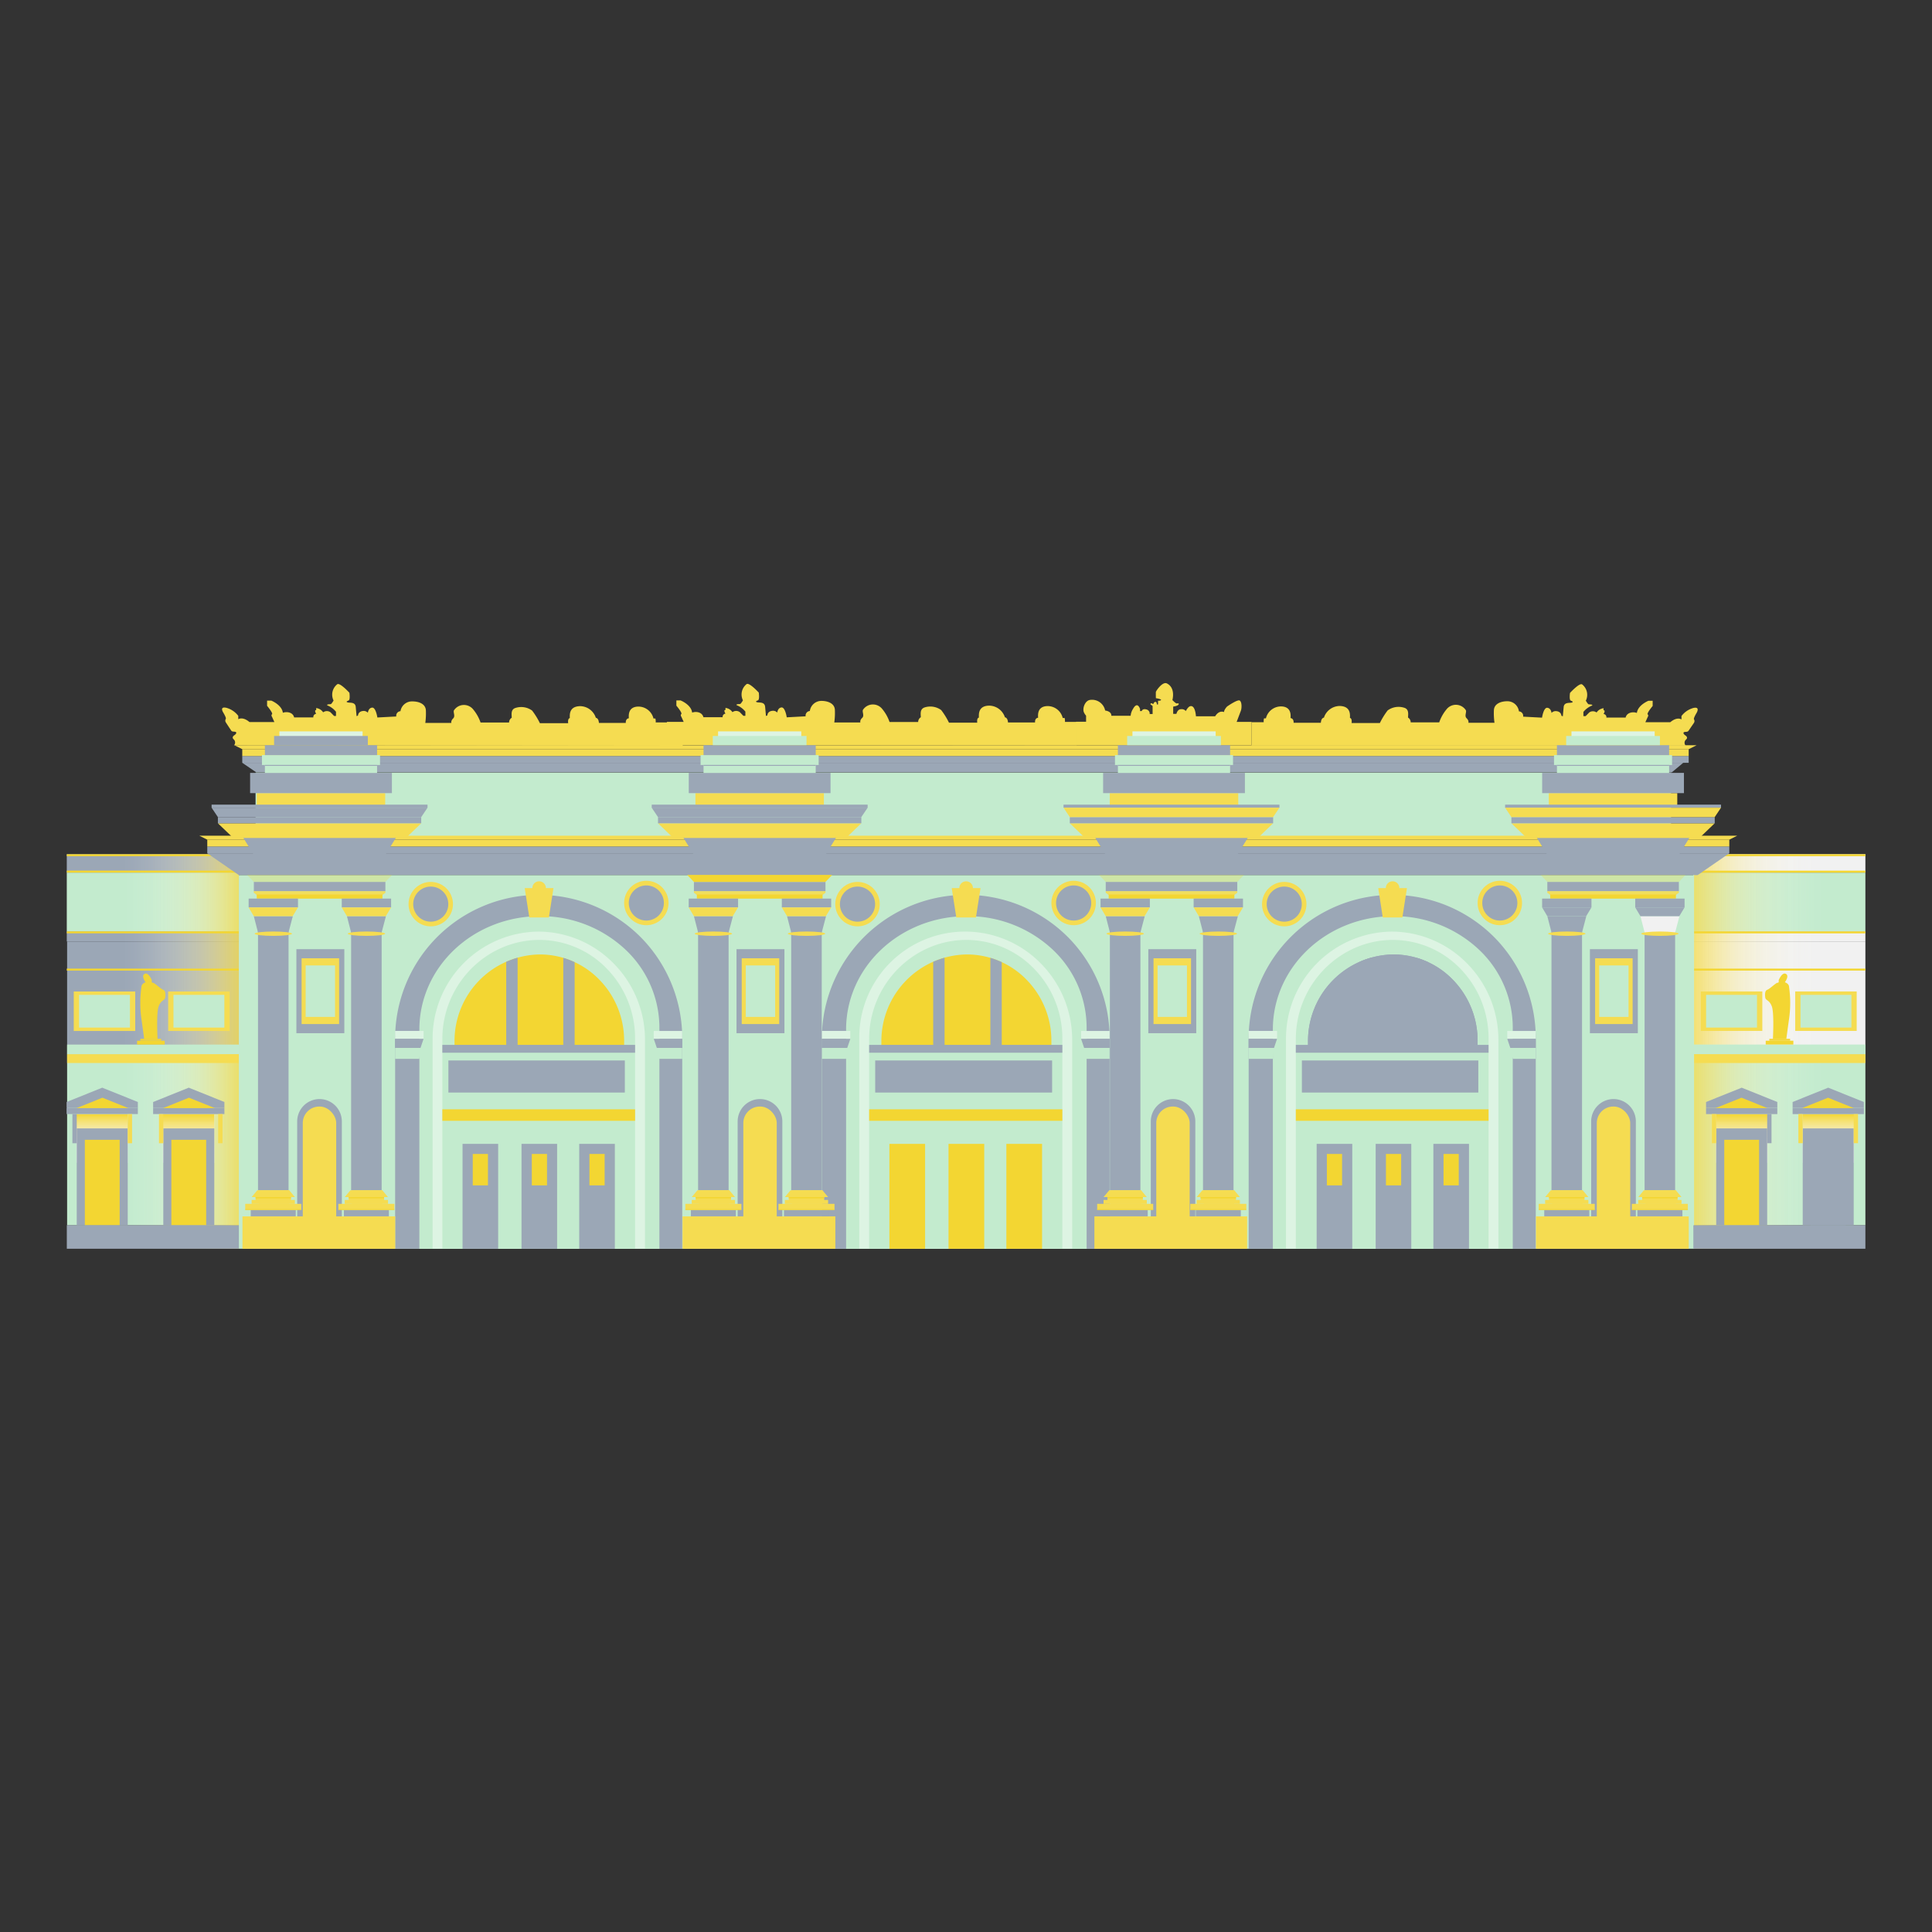 <svg id="Layer_1" data-name="Layer 1" xmlns="http://www.w3.org/2000/svg" xmlns:xlink="http://www.w3.org/1999/xlink" viewBox="0 0 460 460"><rect x="0" y="0" width="460" height="460" fill="#333333" stroke="none"/><defs><style>.cls-1{fill:none;}.cls-2{fill:#9ba7b6;}.cls-3{fill:#f1f1f1;}.cls-4{fill:#c3ebce;}.cls-5{fill:url(#linear-gradient);}.cls-6{fill:#f5dc51;}.cls-7{fill:url(#linear-gradient-2);}.cls-17,.cls-8{fill:#f3d632;}.cls-9{fill:url(#linear-gradient-3);}.cls-10{fill:url(#linear-gradient-4);}.cls-11{fill:url(#linear-gradient-5);}.cls-12{fill:url(#linear-gradient-6);}.cls-13{fill:#ddf4e3;}.cls-14{clip-path:url(#clip-path);}.cls-15{clip-path:url(#clip-path-2);}.cls-16{clip-path:url(#clip-path-3);}.cls-17{opacity:0.25;}</style><linearGradient id="linear-gradient" x1="444.14" y1="250.35" x2="403.18" y2="250.35" gradientUnits="userSpaceOnUse"><stop offset="0.23" stop-color="#fff" stop-opacity="0"/><stop offset="0.31" stop-color="#fffef8" stop-opacity="0.03"/><stop offset="0.43" stop-color="#fefae6" stop-opacity="0.12"/><stop offset="0.58" stop-color="#fcf4c7" stop-opacity="0.26"/><stop offset="0.75" stop-color="#f9eb9d" stop-opacity="0.45"/><stop offset="0.93" stop-color="#f6e067" stop-opacity="0.7"/><stop offset="1" stop-color="#f5dc51" stop-opacity="0.8"/></linearGradient><linearGradient id="linear-gradient-2" x1="414.72" y1="280.2" x2="414.72" y2="265.25" gradientUnits="userSpaceOnUse"><stop offset="0.23" stop-color="#fff" stop-opacity="0"/><stop offset="1" stop-color="#f3d632"/></linearGradient><linearGradient id="linear-gradient-3" x1="435.32" y1="277.46" x2="435.32" y2="265.25" xlink:href="#linear-gradient-2"/><linearGradient id="linear-gradient-4" x1="1144.49" y1="250.35" x2="1108.51" y2="250.35" gradientTransform="matrix(1, 0, 0, -1, -1087.63, 500.71)" xlink:href="#linear-gradient"/><linearGradient id="linear-gradient-5" x1="1120.46" y1="280.2" x2="1120.46" y2="265.25" gradientTransform="matrix(1, 0, 0, -1, -1075.55, 545.46)" xlink:href="#linear-gradient-2"/><linearGradient id="linear-gradient-6" x1="1141.06" y1="277.46" x2="1141.06" y2="265.25" gradientTransform="matrix(1, 0, 0, -1, -1116.75, 542.71)" xlink:href="#linear-gradient-2"/><clipPath id="clip-path"><path class="cls-1" d="M250.33,248.92v-1a20.73,20.73,0,0,0-5.86-14.6,19.81,19.81,0,0,0-14.23-6.07A20.64,20.64,0,0,0,209.85,248v1Z"/></clipPath><clipPath id="clip-path-2"><path class="cls-1" d="M148.6,248.92v-1a20.75,20.75,0,0,0-5.84-14.6,19.73,19.73,0,0,0-14.2-6.07A20.61,20.61,0,0,0,108.22,248v1Z"/></clipPath><clipPath id="clip-path-3"><path class="cls-2" d="M351.81,248.92v-1a20.75,20.75,0,0,0-5.84-14.6,19.73,19.73,0,0,0-14.2-6.07A20.61,20.61,0,0,0,311.43,248v1Z"/></clipPath></defs><title>newyork</title><rect class="cls-3" x="404.21" y="203.38" width="39.93" height="4.38"/><rect class="cls-4" x="403.18" y="207.77" width="40.96" height="13.99"/><rect class="cls-3" x="403.18" y="221.76" width="40.96" height="2.4"/><rect class="cls-3" x="403.18" y="224.15" width="40.96" height="24.81"/><rect class="cls-4" x="403.18" y="248.95" width="40.96" height="42.78"/><rect class="cls-5" x="403.18" y="203.38" width="40.96" height="93.94"/><rect class="cls-6" x="404.96" y="236.06" width="14.64" height="9.4"/><rect class="cls-4" x="406.21" y="236.87" width="12.12" height="7.79"/><rect class="cls-6" x="427.43" y="236.06" width="14.64" height="9.4"/><rect class="cls-4" x="428.69" y="236.87" width="12.12" height="7.79"/><rect class="cls-4" x="403.18" y="248.7" width="40.96" height="2.29"/><rect class="cls-6" x="403.18" y="251" width="40.96" height="2.1"/><rect class="cls-3" x="408.62" y="265.25" width="12.2" height="11.62"/><rect class="cls-7" x="408.62" y="265.25" width="12.2" height="14.95"/><rect class="cls-8" x="403.18" y="230.62" width="40.96" height="0.47"/><rect class="cls-8" x="403.18" y="221.76" width="40.96" height="0.47"/><rect class="cls-2" x="408.62" y="268.67" width="12.14" height="23.06"/><rect class="cls-8" x="410.54" y="271.38" width="8.29" height="20.35"/><rect class="cls-2" x="406.2" y="263.75" width="16.97" height="1.51"/><polygon class="cls-2" points="423.17 263.75 406.2 263.75 406.2 262.38 414.69 258.97 423.17 262.38 423.17 263.75"/><polygon class="cls-8" points="419.05 263.84 410.23 263.84 408.45 263.84 414.64 261.36 420.82 263.84 419.05 263.84"/><rect class="cls-6" x="407.59" y="265.25" width="1.03" height="6.94"/><rect class="cls-2" x="420.76" y="265.25" width="1.03" height="6.94"/><rect class="cls-3" x="429.22" y="265.25" width="12.2" height="11.62"/><rect class="cls-9" x="429.22" y="265.25" width="12.2" height="12.2"/><rect class="cls-2" x="429.22" y="268.67" width="12.14" height="23.06"/><rect class="cls-2" x="431.14" y="271.38" width="8.29" height="20.35"/><rect class="cls-2" x="426.81" y="263.75" width="16.97" height="1.51"/><polygon class="cls-2" points="443.77 263.75 426.81 263.75 426.81 262.38 435.29 258.97 443.77 262.38 443.77 263.75"/><polygon class="cls-8" points="439.65 263.84 430.83 263.84 429.06 263.84 435.24 261.36 441.42 263.84 439.65 263.84"/><rect class="cls-6" x="428.19" y="265.25" width="1.03" height="6.94"/><rect class="cls-6" x="441.36" y="265.25" width="1.03" height="6.94"/><rect class="cls-8" x="403.18" y="207.3" width="40.96" height="0.47"/><rect class="cls-8" x="403.18" y="203.38" width="40.96" height="0.47"/><path class="cls-8" d="M423.49,233.39s.8-2,1.71-1.52-.23,2-.23,2,1,.29,1,1.14a27,27,0,0,1,0,7.57c-.66,4.67-.65,4.8-.65,4.8h-3.2s.34-6.2-.26-7.78-1.46-1.34-1.56-2.09-.1-1.66.5-1.86,2.08-1.71,2.45-1.66S423.49,233.39,423.49,233.39Z"/><rect class="cls-8" x="421.27" y="247.34" width="4.95" height="0.45"/><rect class="cls-8" x="420.41" y="247.79" width="6.58" height="0.91"/><rect class="cls-2" x="15.91" y="203.38" width="39.93" height="4.38" transform="translate(71.74 411.15) rotate(-180)"/><rect class="cls-4" x="15.91" y="207.77" width="40.96" height="13.99" transform="translate(72.77 429.52) rotate(-180)"/><rect class="cls-2" x="15.91" y="221.76" width="40.96" height="2.4" transform="translate(72.77 445.91) rotate(-180)"/><rect class="cls-2" x="15.98" y="224.15" width="40.96" height="24.81" transform="translate(72.92 473.12) rotate(-180)"/><rect class="cls-4" x="15.98" y="248.95" width="40.96" height="42.78" transform="translate(72.92 540.69) rotate(-180)"/><rect class="cls-10" x="20.88" y="203.38" width="35.99" height="93.94" transform="translate(77.74 500.71) rotate(-180)"/><rect class="cls-6" x="40.03" y="236.06" width="14.64" height="9.4" transform="translate(94.71 481.53) rotate(-180)"/><rect class="cls-4" x="41.29" y="236.87" width="12.12" height="7.79" transform="translate(94.71 481.53) rotate(-180)"/><rect class="cls-6" x="17.56" y="236.06" width="14.64" height="9.4" transform="translate(49.76 481.53) rotate(-180)"/><rect class="cls-4" x="18.82" y="236.87" width="12.12" height="7.79" transform="translate(49.76 481.53) rotate(-180)"/><rect class="cls-4" x="15.98" y="248.7" width="40.96" height="2.29" transform="translate(72.92 499.7) rotate(-180)"/><rect class="cls-6" x="15.98" y="251" width="40.96" height="2.1" transform="translate(72.92 504.1) rotate(-180)"/><rect class="cls-3" x="38.81" y="265.25" width="12.2" height="11.62" transform="translate(89.82 542.13) rotate(-180)"/><rect class="cls-11" x="38.81" y="265.25" width="12.2" height="14.95" transform="translate(89.82 545.46) rotate(-180)"/><rect class="cls-8" x="15.91" y="230.62" width="40.96" height="0.47" transform="translate(72.77 461.71) rotate(-180)"/><rect class="cls-8" x="15.91" y="221.76" width="40.96" height="0.47" transform="translate(72.77 443.98) rotate(-180)"/><rect class="cls-2" x="38.87" y="268.67" width="12.14" height="23.06" transform="translate(89.89 560.4) rotate(-180)"/><rect class="cls-8" x="40.8" y="271.38" width="8.29" height="20.35" transform="translate(89.89 563.11) rotate(-180)"/><rect class="cls-2" x="36.46" y="263.75" width="16.97" height="1.51" transform="translate(89.89 529) rotate(-180)"/><polygon class="cls-2" points="36.46 263.75 53.43 263.75 53.43 262.38 44.94 258.97 36.46 262.38 36.46 263.75"/><polygon class="cls-8" points="40.58 263.84 49.4 263.84 51.17 263.84 44.99 261.36 38.81 263.84 40.58 263.84"/><rect class="cls-6" x="51.95" y="265.25" width="1.03" height="6.94" transform="translate(104.93 537.45) rotate(-180)"/><rect class="cls-6" x="37.84" y="265.25" width="1.03" height="6.94" transform="translate(76.72 537.45) rotate(-180)"/><rect class="cls-3" x="18.21" y="265.25" width="12.2" height="11.62" transform="translate(48.62 542.13) rotate(-180)"/><rect class="cls-12" x="18.21" y="265.25" width="12.2" height="12.2" transform="translate(48.62 542.71) rotate(-180)"/><rect class="cls-2" x="18.27" y="268.67" width="12.14" height="23.06" transform="translate(48.68 560.4) rotate(-180)"/><rect class="cls-8" x="20.19" y="271.38" width="8.29" height="20.35" transform="translate(48.68 563.11) rotate(-180)"/><rect class="cls-2" x="15.86" y="263.75" width="16.97" height="1.51" transform="translate(48.68 529) rotate(-180)"/><polygon class="cls-2" points="15.86 263.75 32.82 263.75 32.82 262.38 24.34 258.97 15.86 262.38 15.86 263.75"/><polygon class="cls-8" points="19.98 263.84 28.8 263.84 30.57 263.84 24.39 261.36 18.21 263.84 19.98 263.84"/><rect class="cls-6" x="30.41" y="265.25" width="1.03" height="6.94" transform="translate(61.85 537.45) rotate(-180)"/><rect class="cls-2" x="17.24" y="265.25" width="1.03" height="6.94" transform="translate(35.51 537.45) rotate(-180)"/><rect class="cls-8" x="15.91" y="207.3" width="40.96" height="0.47" transform="translate(72.77 415.06) rotate(-180)"/><rect class="cls-8" x="15.91" y="203.38" width="40.96" height="0.47" transform="translate(72.77 407.23) rotate(-180)"/><path class="cls-8" d="M36.15,233.39s-.8-2-1.71-1.52.23,2,.23,2-1,.29-1,1.14a27,27,0,0,0,0,7.57c.66,4.67.65,4.8.65,4.8h3.2s-.34-6.2.26-7.78,1.46-1.34,1.56-2.09.1-1.66-.5-1.86-2.08-1.71-2.45-1.66S36.15,233.39,36.15,233.39Z"/><rect class="cls-8" x="33.41" y="247.34" width="4.95" height="0.45" transform="translate(71.78 495.13) rotate(-180)"/><rect class="cls-8" x="32.63" y="247.79" width="6.58" height="0.91" transform="translate(71.85 496.5) rotate(-180)"/><polygon class="cls-2" points="398.05 183.89 61.01 183.89 57.69 181.62 400.77 181.62 398.05 183.89"/><rect class="cls-2" x="57.68" y="180" width="344.39" height="1.62"/><rect class="cls-6" x="57.68" y="178.38" width="344.39" height="1.62"/><polygon class="cls-6" points="402.07 178.38 57.69 178.38 55.81 177.44 403.95 177.44 402.07 178.38"/><path class="cls-6" d="M403.16,168.57a5.34,5.34,0,0,0-2.81,1.91v.81s-1-.74-2.67.67h-5.93l.56-1.24s.28-.37,0-.63,1.18-2,1.18-2l0-1.24h-1s-2.52,1-2.76,2.9c-.87-.34-2.39-.16-2.68,1.1h-4.58a.74.74,0,0,0-.67-.85s.47-.77.12-.87.08-.49-.2-.49a2.28,2.28,0,0,0-1.58,1,1.48,1.48,0,0,0-1.76,0c-.36.37-.85.87-.85.87H377v-1a5,5,0,0,1,1.78-1.4c.95-.36-.32-.41-.51-.41s-.69-.87-.69-.87a3.15,3.15,0,0,0-.85-3.85c-.59-.55-2.92,2-2.92,2s-.24,1.64.18,1.83.71.32.22.47-1.8-.16-1.91,1.08-.2,2.19-.2,2.19l-.34-.14s0-1.1-1.44-1.1a1.38,1.38,0,0,0-.91.43s-.1-1.12-1-1.22-1.26,2.35-1.26,2.35l-4.5-.24a1.08,1.08,0,0,0-1-1.26,2.77,2.77,0,0,0-2.76-2.41c-1.46,0-3.12.55-3.2,2.13a16.5,16.5,0,0,0,.14,3h-6.21s.18-.49-.43-1.08.14-1.58-.24-2a2.83,2.83,0,0,0-4.54-.12,9.87,9.87,0,0,0-1.74,3.1h-6.79a1.33,1.33,0,0,0-.63-1.14c0-.73.3-2-.95-2.35a4.41,4.41,0,0,0-3.91.65,17.86,17.86,0,0,0-1.85,3h-6.73s.18-1.08-.39-1.22c0-.61.3-2.82-2.51-2.84a4,4,0,0,0-3.69,2.78s-.65,0-.73,1.22H308s.12-1-.73-1.12c.08-.89.06-2.56-1.93-2.76a3.7,3.7,0,0,0-3.93,2.82l-.45,0a2.84,2.84,0,0,0-.08.93H298v5.56H401.35a1,1,0,0,1,.13-1.47c.45-.45,0-.81-.19-.94s-.61-.47-.41-.72.87,0,1.13-.37,1.31-1.91,1.31-1.91a.8.8,0,0,0,0-.86c-.13-.27.64-1.53.64-1.53S404.89,168.16,403.16,168.57Z"/><path class="cls-6" d="M55.73,177.44A1,1,0,0,0,55.6,176c-.45-.45,0-.81.19-.94s.61-.47.41-.72-.87,0-1.13-.37S53.77,172,53.77,172a.8.8,0,0,1,0-.86c.13-.27-.64-1.53-.64-1.53s-.94-1.48.79-1.08a5.34,5.34,0,0,1,2.81,1.91v.81s1-.74,2.67.67h5.93l-.56-1.24s-.28-.37,0-.63-1.18-2-1.18-2l0-1.24h1s2.52,1,2.76,2.9c.87-.34,2.39-.16,2.68,1.1h4.58a.74.74,0,0,1,.67-.85s-.47-.77-.12-.87-.08-.49.2-.49a2.28,2.28,0,0,1,1.58,1,1.48,1.48,0,0,1,1.76,0c.36.37.85.87.85.87H80v-1a5,5,0,0,0-1.78-1.4c-.95-.36.32-.41.51-.41s.69-.87.69-.87a3.15,3.15,0,0,1,.85-3.85c.59-.55,2.92,2,2.92,2s.24,1.64-.18,1.83-.71.32-.22.47,1.8-.16,1.91,1.08.2,2.19.2,2.19l.34-.14s0-1.1,1.44-1.1a1.38,1.38,0,0,1,.91.43s.1-1.12,1-1.22,1.26,2.35,1.26,2.35l4.5-.24a1.08,1.08,0,0,1,1-1.26A2.77,2.77,0,0,1,98.2,167c1.46,0,3.12.55,3.2,2.13a16.5,16.5,0,0,1-.14,3h6.21s-.18-.49.43-1.08-.14-1.58.24-2a2.83,2.83,0,0,1,4.54-.12,9.87,9.87,0,0,1,1.74,3.1h6.79a1.33,1.33,0,0,1,.63-1.14c0-.73-.3-2,.95-2.35a4.41,4.41,0,0,1,3.91.65,17.86,17.86,0,0,1,1.85,3h6.73s-.18-1.08.39-1.22c0-.61-.3-2.82,2.51-2.84a4,4,0,0,1,3.69,2.78s.65,0,.73,1.22H149s-.12-1,.73-1.12c-.08-.89-.06-2.56,1.93-2.76a3.7,3.7,0,0,1,3.93,2.82l.45,0a2.84,2.84,0,0,1,.08.93h6.43v5.56Z"/><path class="cls-6" d="M256.31,177.44v-5.56h-2.75a2.84,2.84,0,0,0-.08-.93l-.45,0a3.7,3.7,0,0,0-3.93-2.82c-2,.2-2,1.87-1.93,2.76-.85.1-.73,1.12-.73,1.12H240c-.08-1.2-.73-1.22-.73-1.22a4,4,0,0,0-3.69-2.78c-2.8,0-2.51,2.23-2.51,2.84-.57.14-.39,1.22-.39,1.22h-6.73a17.86,17.86,0,0,0-1.85-3,4.41,4.41,0,0,0-3.91-.65c-1.24.39-.95,1.62-.95,2.35a1.33,1.33,0,0,0-.63,1.14H211.8a9.87,9.87,0,0,0-1.74-3.1,2.83,2.83,0,0,0-4.54.12c-.37.45.37,1.44-.24,2s-.43,1.08-.43,1.08h-6.21a16.5,16.5,0,0,0,.14-3c-.08-1.58-1.74-2.13-3.2-2.13a2.77,2.77,0,0,0-2.76,2.41,1.08,1.08,0,0,0-1,1.26l-4.5.24s-.36-2.45-1.26-2.35-1,1.22-1,1.22a1.38,1.38,0,0,0-.91-.43c-1.46,0-1.44,1.1-1.44,1.1l-.34.14s-.08-.95-.2-2.19-1.42-.93-1.91-1.08-.2-.28.22-.47.18-1.83.18-1.83-2.33-2.54-2.92-2a3.15,3.15,0,0,0-.85,3.85s-.49.87-.69.87-1.46.06-.51.41a5,5,0,0,1,1.78,1.4v1h-.47s-.49-.49-.85-.87a1.48,1.48,0,0,0-1.76,0,2.28,2.28,0,0,0-1.58-1c-.28,0,.16.39-.2.49s.12.87.12.87a.74.74,0,0,0-.67.85h-4.58c-.3-1.26-1.81-1.44-2.68-1.1-.24-1.93-2.76-2.9-2.76-2.9h-1l0,1.24s1.46,1.72,1.18,2,0,.63,0,.63l.56,1.24h-4c0,.41,0,.81,0,1.17a21.88,21.88,0,0,1-.21,4.32Z"/><path class="cls-6" d="M298,171.88h-3.56l1-2.64c.24-.64.26-2.15-.28-2.45s-3,1.43-3,1.43-.73.75-.72,1.32c0,0-1.17-.56-2.11,1h-4.58s-.13-2.62-1.3-2.41c-.58.08-1.11,1.17-1.11,1.17a1.27,1.27,0,0,0-1.15-.44c-.87,0-1.09,1.11-1.09,1.11h-.77v-1.73s1.34-.17,1.32-.64c0-.2-.28-.12-.51-.12s-1-.8-1-.8.83-2.87-1.29-3.95c-1.05-.56-2.61,1.79-2.64,2s0,1.5,0,1.5,1.34.22,1.23.43-.72.18-.72.18v.87s-.27.2-.31-.27-.58-.4-.72,0-.32,0-.51,0-.39.18-.16.34.41.31.41.31V170h-.7a1,1,0,0,0-.8-1.09c-.92-.25-1.1.39-1.1.39h-.39v-.49s-.59-2-1.69,0a3.6,3.6,0,0,0-.55,1.61h-4.6s.18-1-1.47-1.25a3.18,3.18,0,0,0-3.66-2.51c-1.18.22-1.82,2.08-1.37,3a3.3,3.3,0,0,0,.49.74l0,1.44h-2.4v5.56H298Z"/><rect class="cls-4" x="60.85" y="183.95" width="337.02" height="15.26"/><polygon class="cls-2" points="404.2 208.36 56.87 208.36 49.34 203.16 411.74 203.16 404.2 208.36"/><rect class="cls-2" x="49.35" y="201.54" width="362.39" height="1.62"/><rect class="cls-6" x="49.35" y="199.92" width="362.39" height="1.62"/><polygon class="cls-6" points="411.74 199.92 49.34 199.92 47.47 198.98 413.62 198.98 411.74 199.92"/><rect class="cls-13" x="66.52" y="174.14" width="19.81" height="1.5"/><rect class="cls-13" x="170.97" y="174.14" width="19.81" height="1.5"/><rect class="cls-13" x="374.16" y="174.14" width="19.81" height="1.5"/><rect class="cls-13" x="269.63" y="174.14" width="19.81" height="1.5"/><rect class="cls-6" x="61.13" y="188.84" width="30.58" height="2.9"/><rect class="cls-2" x="59.55" y="184.02" width="33.76" height="4.82"/><rect class="cls-4" x="62.37" y="179.78" width="28.11" height="2.36"/><rect class="cls-4" x="63.07" y="182.14" width="26.71" height="1.88"/><rect class="cls-2" x="63.07" y="182.14" width="26.71" height="0.21"/><rect class="cls-2" x="63.07" y="177.43" width="26.71" height="2.36"/><rect class="cls-2" x="65.26" y="175.23" width="22.32" height="2.19"/><rect class="cls-6" x="165.58" y="188.84" width="30.58" height="2.9"/><rect class="cls-2" x="163.99" y="184.02" width="33.76" height="4.82"/><rect class="cls-4" x="166.81" y="179.78" width="28.11" height="2.36"/><rect class="cls-4" x="167.51" y="182.14" width="26.71" height="1.88"/><rect class="cls-2" x="167.51" y="182.14" width="26.71" height="0.21"/><rect class="cls-2" x="167.51" y="177.43" width="26.71" height="2.36"/><rect class="cls-4" x="169.71" y="175.23" width="22.32" height="2.19"/><rect class="cls-6" x="264.24" y="188.84" width="30.58" height="2.9"/><rect class="cls-2" x="262.65" y="184.02" width="33.76" height="4.82"/><rect class="cls-4" x="265.47" y="179.78" width="28.11" height="2.36"/><rect class="cls-4" x="266.17" y="182.14" width="26.71" height="1.88"/><rect class="cls-2" x="266.17" y="182.14" width="26.71" height="0.21"/><rect class="cls-2" x="266.17" y="177.43" width="26.71" height="2.36"/><rect class="cls-4" x="268.37" y="175.23" width="22.32" height="2.19"/><rect class="cls-6" x="368.77" y="188.84" width="30.58" height="2.9"/><rect class="cls-2" x="367.18" y="184.02" width="33.76" height="4.82"/><rect class="cls-4" x="370" y="179.78" width="28.11" height="2.36"/><rect class="cls-4" x="370.7" y="182.14" width="26.71" height="1.88"/><rect class="cls-2" x="370.7" y="182.14" width="26.71" height="0.21"/><rect class="cls-2" x="370.7" y="177.43" width="26.71" height="2.36"/><rect class="cls-4" x="372.9" y="175.23" width="22.32" height="2.19"/><rect class="cls-4" x="56.86" y="208.36" width="346.49" height="88.96"/><path class="cls-2" d="M284.6,291V267a5.33,5.33,0,0,0-5.32-5.32h0A5.33,5.33,0,0,0,274,267V291Z"/><rect class="cls-6" x="275.3" y="263.46" width="7.96" height="33.86" rx="3.92" ry="3.92"/><path class="cls-2" d="M389.49,291V267a5.33,5.33,0,0,0-5.32-5.32h0a5.33,5.33,0,0,0-5.32,5.32V291Z"/><rect class="cls-6" x="380.19" y="263.46" width="7.96" height="33.86" rx="3.92" ry="3.92"/><path class="cls-2" d="M254.31,223.16a34.32,34.32,0,0,0-58.64,24.3v49.86H264.2V247.46A34.22,34.22,0,0,0,254.31,223.16Z"/><path class="cls-4" d="M250.59,226.05a29.58,29.58,0,0,0-20.29-7.92c-16.06,0-28.85,12.13-28.85,27v52.22h57.27V245.1A25.54,25.54,0,0,0,250.59,226.05Z"/><polygon class="cls-6" points="232.37 218.44 227.69 218.44 226.6 211.45 233.46 211.45 232.37 218.44"/><ellipse class="cls-6" cx="230.03" cy="211.45" rx="1.62" ry="1.62"/><path class="cls-13" d="M247.71,229.29a25.2,25.2,0,0,0-43.12,18v50h50.69v-50A25.82,25.82,0,0,0,247.71,229.29Z"/><path class="cls-4" d="M252.94,247.39v49.93h-46V247.39c0-13,10.5-23.6,23.17-23.6a22.46,22.46,0,0,1,16.17,6.93A23.71,23.71,0,0,1,252.94,247.39Z"/><path class="cls-8" d="M250.33,248.92v-1a20.73,20.73,0,0,0-5.86-14.6,19.81,19.81,0,0,0-14.23-6.07A20.64,20.64,0,0,0,209.85,248v1Z"/><rect class="cls-2" x="208.38" y="252.49" width="42.12" height="7.64"/><rect class="cls-2" x="206.94" y="248.78" width="46" height="1.87"/><rect class="cls-8" x="211.76" y="272.35" width="8.5" height="24.98"/><rect class="cls-8" x="225.84" y="272.35" width="8.5" height="24.98"/><rect class="cls-8" x="239.61" y="272.35" width="8.5" height="24.98"/><rect class="cls-8" x="206.94" y="264.12" width="46" height="2.74"/><ellipse class="cls-6" cx="255.63" cy="215" rx="5.3" ry="5.29"/><ellipse class="cls-2" cx="255.63" cy="215" rx="4.19" ry="4.18"/><ellipse class="cls-6" cx="204.17" cy="215.27" rx="5.3" ry="5.29"/><ellipse class="cls-2" cx="204.17" cy="215.27" rx="4.19" ry="4.18"/><g class="cls-14"><rect class="cls-2" x="211.91" y="237.12" width="23.26" height="2.71" transform="translate(462.02 14.93) rotate(90)"/><rect class="cls-2" x="225.52" y="237.12" width="23.26" height="2.71" transform="translate(475.63 1.32) rotate(90)"/></g><polygon class="cls-4" points="201.45 252.11 195.67 252.11 195.67 249.51 201.72 249.51 201.45 252.11"/><rect class="cls-13" x="195.65" y="245.46" width="6.8" height="1.89"/><polygon class="cls-2" points="202.46 247.35 195.65 247.35 195.65 249.51 201.72 249.51 202.46 247.35"/><polygon class="cls-4" points="258.72 252.11 264.19 252.11 264.19 249.51 258.13 249.51 258.72 252.11"/><rect class="cls-13" x="257.4" y="245.46" width="6.8" height="1.89" transform="translate(521.6 492.82) rotate(-180)"/><polygon class="cls-2" points="257.4 247.35 264.2 247.35 264.2 249.51 258.13 249.51 257.4 247.35"/><path class="cls-2" d="M152.57,223.16a34.22,34.22,0,0,0-58.49,24.3v49.86h68.36V247.46A34.27,34.27,0,0,0,152.57,223.16Z"/><path class="cls-4" d="M148.87,226.05a29.47,29.47,0,0,0-20.24-7.92c-16,0-28.78,12.13-28.78,27v52.22H157V245.1A25.57,25.57,0,0,0,148.87,226.05Z"/><polygon class="cls-6" points="130.69 218.44 126.02 218.44 124.93 211.45 131.78 211.45 130.69 218.44"/><circle class="cls-6" cx="128.36" cy="211.45" r="1.62"/><path class="cls-13" d="M146,229.29a25.15,25.15,0,0,0-17.84-7.48A25.46,25.46,0,0,0,103,247.28v50h50.57v-50A25.85,25.85,0,0,0,146,229.29Z"/><path class="cls-4" d="M151.21,247.39v49.93H105.32V247.39c0-13,10.47-23.6,23.12-23.6a22.38,22.38,0,0,1,16.13,6.93A23.74,23.74,0,0,1,151.21,247.39Z"/><path class="cls-8" d="M148.6,248.92v-1a20.75,20.75,0,0,0-5.84-14.6,19.73,19.73,0,0,0-14.2-6.07A20.61,20.61,0,0,0,108.22,248v1Z"/><rect class="cls-2" x="106.76" y="252.49" width="42.01" height="7.64"/><rect class="cls-2" x="105.32" y="248.78" width="45.89" height="1.87"/><rect class="cls-2" x="110.13" y="272.35" width="8.48" height="24.98"/><rect class="cls-2" x="124.17" y="272.35" width="8.48" height="24.98"/><rect class="cls-2" x="137.91" y="272.35" width="8.48" height="24.98"/><rect class="cls-8" x="105.32" y="264.12" width="45.89" height="2.74"/><circle class="cls-6" cx="153.89" cy="215" r="5.29"/><circle class="cls-2" cx="153.89" cy="215" r="4.18"/><circle class="cls-6" cx="102.56" cy="215.27" r="5.29"/><circle class="cls-2" cx="102.56" cy="215.27" r="4.18"/><g class="cls-15"><rect class="cls-2" x="110.25" y="237.12" width="23.26" height="2.71" transform="translate(360.36 116.59) rotate(90)"/><rect class="cls-2" x="123.83" y="237.12" width="23.26" height="2.71" transform="translate(373.94 103.01) rotate(90)"/></g><polygon class="cls-4" points="99.85 252.11 94.08 252.11 94.08 249.51 100.12 249.51 99.85 252.11"/><rect class="cls-13" x="94.06" y="245.46" width="6.79" height="1.89"/><polygon class="cls-2" points="100.85 247.35 94.06 247.35 94.06 249.51 100.12 249.51 100.85 247.35"/><polygon class="cls-4" points="156.97 252.11 162.43 252.11 162.43 249.51 156.39 249.51 156.97 252.11"/><rect class="cls-13" x="155.66" y="245.46" width="6.79" height="1.89" transform="translate(318.1 492.82) rotate(-180)"/><polygon class="cls-2" points="155.66 247.35 162.44 247.35 162.44 249.51 156.39 249.51 155.66 247.35"/><rect class="cls-8" x="112.56" y="274.75" width="3.62" height="7.48"/><rect class="cls-8" x="126.62" y="274.75" width="3.62" height="7.48"/><rect class="cls-8" x="140.34" y="274.75" width="3.62" height="7.48"/><path class="cls-2" d="M355.79,223.16a34.22,34.22,0,0,0-58.49,24.3v49.86h68.36V247.46A34.27,34.27,0,0,0,355.79,223.16Z"/><path class="cls-4" d="M352.08,226.05a29.47,29.47,0,0,0-20.24-7.92c-16,0-28.78,12.13-28.78,27v52.22h57.12V245.1A25.57,25.57,0,0,0,352.08,226.05Z"/><polygon class="cls-6" points="333.9 218.44 329.23 218.44 328.15 211.45 334.99 211.45 333.9 218.44"/><circle class="cls-6" cx="331.57" cy="211.45" r="1.62"/><path class="cls-13" d="M349.2,229.29a25.15,25.15,0,0,0-17.84-7.48,25.46,25.46,0,0,0-25.17,25.47v50h50.57v-50A25.85,25.85,0,0,0,349.2,229.29Z"/><path class="cls-4" d="M354.42,247.39v49.93H308.53V247.39c0-13,10.47-23.6,23.12-23.6a22.38,22.38,0,0,1,16.13,6.93A23.74,23.74,0,0,1,354.42,247.39Z"/><path class="cls-2" d="M351.81,248.92v-1a20.75,20.75,0,0,0-5.84-14.6,19.73,19.73,0,0,0-14.2-6.07A20.61,20.61,0,0,0,311.43,248v1Z"/><rect class="cls-2" x="309.97" y="252.49" width="42.01" height="7.64"/><rect class="cls-2" x="308.53" y="248.78" width="45.89" height="1.87"/><rect class="cls-8" x="308.53" y="264.12" width="45.89" height="2.74"/><circle class="cls-6" cx="357.1" cy="215" r="5.29"/><circle class="cls-2" cx="357.1" cy="215" r="4.18"/><circle class="cls-6" cx="305.77" cy="215.27" r="5.29"/><circle class="cls-2" cx="305.77" cy="215.27" r="4.18"/><path class="cls-2" d="M351.81,248.92v-1a20.75,20.75,0,0,0-5.84-14.6,19.73,19.73,0,0,0-14.2-6.07A20.61,20.61,0,0,0,311.43,248v1Z"/><g class="cls-16"><rect class="cls-2" x="313.47" y="237.12" width="23.26" height="2.71" transform="translate(563.57 -86.62) rotate(90)"/><rect class="cls-2" x="327.04" y="237.12" width="23.26" height="2.71" transform="translate(577.15 -100.2) rotate(90)"/></g><polygon class="cls-4" points="303.06 252.11 297.3 252.11 297.3 249.51 303.33 249.51 303.06 252.11"/><rect class="cls-13" x="297.28" y="245.46" width="6.79" height="1.89"/><polygon class="cls-2" points="304.06 247.35 297.28 247.35 297.28 249.51 303.33 249.51 304.06 247.35"/><polygon class="cls-4" points="360.19 252.11 365.64 252.11 365.64 249.51 359.6 249.51 360.19 252.11"/><rect class="cls-13" x="358.87" y="245.46" width="6.79" height="1.89" transform="translate(724.53 492.82) rotate(-180)"/><polygon class="cls-2" points="358.87 247.35 365.66 247.35 365.66 249.51 359.6 249.51 358.87 247.35"/><rect class="cls-2" x="313.49" y="272.35" width="8.48" height="24.98"/><rect class="cls-2" x="327.54" y="272.35" width="8.48" height="24.98"/><rect class="cls-2" x="341.28" y="272.35" width="8.48" height="24.98"/><rect class="cls-8" x="315.92" y="274.75" width="3.62" height="7.48"/><rect class="cls-8" x="329.99" y="274.75" width="3.62" height="7.48"/><rect class="cls-8" x="343.7" y="274.75" width="3.62" height="7.48"/><path class="cls-2" d="M186.27,291V267a5.33,5.33,0,0,0-5.32-5.32h0a5.33,5.33,0,0,0-5.32,5.32V291Z"/><rect class="cls-6" x="176.98" y="263.46" width="7.96" height="33.86" rx="3.92" ry="3.92"/><rect class="cls-2" x="165.5" y="203.92" width="30.84" height="4.4"/><polygon class="cls-6" points="201.44 199.52 160.32 199.52 156.67 196.02 205.07 196.02 201.44 199.52"/><polygon class="cls-2" points="196.3 203.92 165.46 203.92 162.74 199.52 199.03 199.52 196.3 203.92"/><rect class="cls-2" x="165.22" y="209.98" width="31.32" height="2.23"/><polygon class="cls-8" points="196.54 209.98 165.22 209.98 163.62 208.31 198.14 208.31 196.54 209.98"/><rect class="cls-6" x="165.22" y="212.21" width="31.32" height="0.38"/><polygon class="cls-6" points="195.84 213.06 165.92 213.06 165.22 212.58 196.54 212.58 195.84 213.06"/><rect class="cls-8" x="165.92" y="213" width="29.93" height="0.96"/><rect class="cls-6" x="162.52" y="289.61" width="36.37" height="7.72"/><rect class="cls-2" x="163.98" y="213.95" width="11.75" height="2.09"/><rect class="cls-2" x="166.21" y="221.79" width="7.27" height="61.6"/><polygon class="cls-2" points="173.46 222.1 166.24 222.1 165.22 218.14 174.51 218.14 173.46 222.1"/><polygon class="cls-6" points="174.47 218.14 165.22 218.14 163.98 216.05 175.73 216.05 174.47 218.14"/><ellipse class="cls-6" cx="169.86" cy="222.31" rx="4.45" ry="0.52"/><rect class="cls-2" x="164.49" y="288.06" width="10.72" height="1.54"/><rect class="cls-6" x="163.18" y="286.63" width="13.34" height="1.43"/><polygon class="cls-6" points="166.05 283.4 164.7 285.02 165.63 285.02 165.63 285.7 164.7 285.7 164.7 286.63 173.65 286.63 173.65 283.4 166.05 283.4"/><polygon class="cls-6" points="173.65 283.4 175 285.02 174.06 285.02 174.06 285.7 175 285.7 175 286.63 166.38 286.63 166.38 283.4 173.65 283.4"/><rect class="cls-8" x="165.63" y="285.02" width="8.43" height="0.31"/><rect class="cls-8" x="163.18" y="287.88" width="13.34" height="0.19"/><rect class="cls-2" x="186.15" y="213.95" width="11.75" height="2.09"/><rect class="cls-2" x="188.38" y="221.79" width="7.27" height="61.6"/><polygon class="cls-2" points="195.63 222.1 188.41 222.1 187.39 218.14 196.68 218.14 195.63 222.1"/><polygon class="cls-6" points="196.64 218.14 187.39 218.14 186.15 216.05 197.9 216.05 196.64 218.14"/><ellipse class="cls-6" cx="192.03" cy="222.31" rx="4.45" ry="0.52"/><rect class="cls-2" x="186.66" y="288.06" width="10.72" height="1.54"/><rect class="cls-6" x="185.35" y="286.63" width="13.34" height="1.43"/><polygon class="cls-6" points="188.22 283.4 186.87 285.02 187.8 285.02 187.8 285.7 186.87 285.7 186.87 286.63 195.82 286.63 195.82 283.4 188.22 283.4"/><polygon class="cls-6" points="195.82 283.4 197.17 285.02 196.23 285.02 196.23 285.7 197.17 285.7 197.17 286.63 188.55 286.63 188.55 283.4 195.82 283.4"/><rect class="cls-8" x="187.8" y="285.02" width="8.43" height="0.31"/><rect class="cls-8" x="185.35" y="287.88" width="13.34" height="0.19"/><rect class="cls-2" x="156.67" y="194.55" width="48.41" height="1.47"/><rect class="cls-2" x="155.17" y="191.58" width="51.41" height="0.73"/><rect class="cls-2" x="175.36" y="225.99" width="11.41" height="20.01"/><polygon class="cls-2" points="205.07 194.55 156.67 194.55 155.17 192.31 206.58 192.31 205.07 194.55"/><rect class="cls-6" x="176.6" y="228.16" width="8.93" height="15.66"/><rect class="cls-4" x="177.57" y="229.87" width="6.99" height="12.25"/><path class="cls-2" d="M81.39,291V267a5.33,5.33,0,0,0-5.32-5.32h0A5.33,5.33,0,0,0,70.76,267V291Z"/><rect class="cls-6" x="72.09" y="263.46" width="7.96" height="33.86" rx="3.92" ry="3.92"/><rect class="cls-2" x="263.55" y="203.92" width="30.84" height="4.4"/><polygon class="cls-6" points="299.49 199.52 258.37 199.52 254.72 196.02 303.12 196.02 299.49 199.52"/><polygon class="cls-2" points="294.35 203.92 263.51 203.92 260.79 199.52 297.08 199.52 294.35 203.92"/><rect class="cls-2" x="263.27" y="209.98" width="31.32" height="2.23"/><polygon class="cls-17" points="294.59 209.98 263.27 209.98 261.67 208.31 296.19 208.31 294.59 209.98"/><rect class="cls-6" x="263.27" y="212.21" width="31.32" height="0.38"/><polygon class="cls-6" points="293.89 213.06 263.97 213.06 263.27 212.58 294.59 212.58 293.89 213.06"/><rect class="cls-8" x="263.97" y="213" width="29.93" height="0.96"/><rect class="cls-6" x="260.57" y="289.61" width="36.37" height="7.72"/><rect class="cls-2" x="262.03" y="213.95" width="11.75" height="2.09"/><rect class="cls-2" x="264.26" y="221.79" width="7.27" height="61.6"/><polygon class="cls-2" points="271.51 222.1 264.29 222.1 263.27 218.14 272.56 218.14 271.51 222.1"/><polygon class="cls-6" points="272.52 218.14 263.27 218.14 262.03 216.05 273.78 216.05 272.52 218.14"/><ellipse class="cls-6" cx="267.91" cy="222.31" rx="4.45" ry="0.52"/><rect class="cls-2" x="262.54" y="288.06" width="10.72" height="1.54"/><rect class="cls-6" x="261.23" y="286.63" width="13.34" height="1.43"/><polygon class="cls-6" points="264.1 283.4 262.75 285.02 263.69 285.02 263.69 285.7 262.75 285.7 262.75 286.63 271.7 286.63 271.7 283.4 264.1 283.4"/><polygon class="cls-6" points="271.7 283.4 273.05 285.02 272.11 285.02 272.11 285.7 273.05 285.7 273.05 286.63 264.43 286.63 264.43 283.4 271.7 283.4"/><rect class="cls-8" x="263.68" y="285.02" width="8.43" height="0.31"/><rect class="cls-8" x="261.23" y="287.88" width="13.34" height="0.19"/><rect class="cls-2" x="284.2" y="213.95" width="11.75" height="2.09"/><rect class="cls-2" x="286.43" y="221.79" width="7.27" height="61.6"/><polygon class="cls-2" points="293.68 222.1 286.46 222.1 285.44 218.14 294.73 218.14 293.68 222.1"/><polygon class="cls-6" points="294.69 218.14 285.44 218.14 284.2 216.05 295.95 216.05 294.69 218.14"/><ellipse class="cls-6" cx="290.08" cy="222.31" rx="4.45" ry="0.52"/><rect class="cls-2" x="284.71" y="288.06" width="10.72" height="1.54"/><rect class="cls-6" x="283.4" y="286.63" width="13.34" height="1.43"/><polygon class="cls-6" points="286.27 283.4 284.92 285.02 285.85 285.02 285.85 285.7 284.92 285.7 284.92 286.63 293.87 286.63 293.87 283.4 286.27 283.4"/><polygon class="cls-6" points="293.87 283.4 295.22 285.02 294.28 285.02 294.28 285.7 295.22 285.7 295.22 286.63 286.6 286.63 286.6 283.4 293.87 283.4"/><rect class="cls-8" x="285.85" y="285.02" width="8.43" height="0.31"/><rect class="cls-8" x="283.4" y="287.88" width="13.34" height="0.19"/><rect class="cls-2" x="254.72" y="194.55" width="48.41" height="1.47"/><rect class="cls-2" x="253.22" y="191.58" width="51.41" height="0.73"/><rect class="cls-2" x="273.41" y="225.99" width="11.41" height="20.01"/><polygon class="cls-6" points="303.12 194.55 254.72 194.55 253.22 192.31 304.63 192.31 303.12 194.55"/><rect class="cls-6" x="274.65" y="228.16" width="8.93" height="15.66"/><rect class="cls-4" x="275.62" y="229.87" width="6.99" height="12.25"/><rect class="cls-2" x="60.72" y="203.92" width="30.84" height="4.4"/><polygon class="cls-6" points="96.65 199.52 55.54 199.52 51.88 196.02 100.29 196.02 96.65 199.52"/><polygon class="cls-2" points="91.51 203.92 60.67 203.92 57.95 199.52 94.24 199.52 91.51 203.92"/><rect class="cls-2" x="60.44" y="209.98" width="31.32" height="2.23"/><polygon class="cls-17" points="91.76 209.98 60.44 209.98 58.83 208.31 93.36 208.31 91.76 209.98"/><rect class="cls-6" x="60.43" y="212.21" width="31.32" height="0.38"/><polygon class="cls-6" points="91.06 213.06 61.13 213.06 60.44 212.58 91.76 212.58 91.06 213.06"/><rect class="cls-8" x="61.13" y="213" width="29.93" height="0.96"/><rect class="cls-6" x="57.73" y="289.61" width="36.37" height="7.72"/><rect class="cls-2" x="59.2" y="213.95" width="11.75" height="2.09"/><rect class="cls-2" x="61.43" y="221.79" width="7.27" height="61.6"/><polygon class="cls-2" points="68.67 222.1 61.45 222.1 60.43 218.14 69.72 218.14 68.67 222.1"/><polygon class="cls-6" points="69.69 218.14 60.43 218.14 59.2 216.05 70.95 216.05 69.69 218.14"/><ellipse class="cls-6" cx="65.08" cy="222.31" rx="4.45" ry="0.52"/><rect class="cls-2" x="59.7" y="288.06" width="10.72" height="1.54"/><rect class="cls-6" x="58.39" y="286.63" width="13.34" height="1.43"/><polygon class="cls-6" points="61.26 283.4 59.91 285.02 60.85 285.02 60.85 285.7 59.91 285.7 59.91 286.63 68.87 286.63 68.87 283.4 61.26 283.4"/><polygon class="cls-6" points="68.87 283.4 70.21 285.02 69.28 285.02 69.28 285.7 70.21 285.7 70.21 286.63 61.59 286.63 61.59 283.4 68.87 283.4"/><rect class="cls-8" x="60.85" y="285.02" width="8.43" height="0.31"/><rect class="cls-8" x="58.39" y="287.88" width="13.34" height="0.19"/><rect class="cls-2" x="81.37" y="213.95" width="11.75" height="2.09"/><rect class="cls-2" x="83.6" y="221.79" width="7.27" height="61.6"/><polygon class="cls-2" points="90.84 222.1 83.62 222.1 82.6 218.14 91.89 218.14 90.84 222.1"/><polygon class="cls-6" points="91.86 218.14 82.6 218.14 81.36 216.05 93.12 216.05 91.86 218.14"/><ellipse class="cls-6" cx="87.25" cy="222.31" rx="4.45" ry="0.52"/><rect class="cls-2" x="81.87" y="288.06" width="10.72" height="1.54"/><rect class="cls-6" x="80.56" y="286.63" width="13.34" height="1.43"/><polygon class="cls-6" points="83.43 283.4 82.08 285.02 83.02 285.02 83.02 285.7 82.08 285.7 82.08 286.63 91.03 286.63 91.03 283.4 83.43 283.4"/><polygon class="cls-6" points="91.03 283.4 92.38 285.02 91.45 285.02 91.45 285.7 92.38 285.7 92.38 286.63 83.76 286.63 83.76 283.4 91.03 283.4"/><rect class="cls-8" x="83.02" y="285.02" width="8.43" height="0.31"/><rect class="cls-8" x="80.56" y="287.88" width="13.34" height="0.19"/><rect class="cls-2" x="51.88" y="194.55" width="48.41" height="1.47"/><rect class="cls-2" x="50.38" y="191.58" width="51.41" height="0.73"/><rect class="cls-2" x="70.57" y="225.99" width="11.41" height="20.01"/><polygon class="cls-2" points="100.29 194.55 51.88 194.55 50.38 192.31 101.79 192.31 100.29 194.55"/><rect class="cls-6" x="71.81" y="228.16" width="8.93" height="15.66"/><rect class="cls-4" x="72.78" y="229.87" width="6.99" height="12.25"/><rect class="cls-2" x="368.69" y="203.92" width="30.84" height="4.4"/><polygon class="cls-6" points="404.62 199.52 363.51 199.52 359.86 196.02 408.26 196.02 404.62 199.52"/><polygon class="cls-2" points="399.49 203.92 368.65 203.92 365.93 199.52 402.22 199.52 399.49 203.92"/><rect class="cls-2" x="368.41" y="209.98" width="31.32" height="2.23"/><polygon class="cls-17" points="399.73 209.98 368.41 209.98 366.81 208.31 401.33 208.31 399.73 209.98"/><rect class="cls-6" x="368.41" y="212.21" width="31.32" height="0.38"/><polygon class="cls-6" points="399.03 213.06 369.11 213.06 368.41 212.58 399.73 212.58 399.03 213.06"/><rect class="cls-8" x="369.1" y="213" width="29.93" height="0.96"/><rect class="cls-6" x="365.71" y="289.61" width="36.37" height="7.72"/><rect class="cls-2" x="367.17" y="213.95" width="11.75" height="2.09"/><rect class="cls-2" x="369.4" y="221.79" width="7.27" height="61.6"/><polygon class="cls-2" points="376.65 222.1 369.43 222.1 368.41 218.14 377.69 218.14 376.65 222.1"/><polygon class="cls-2" points="377.66 218.14 368.41 218.14 367.17 216.05 378.92 216.05 377.66 218.14"/><ellipse class="cls-6" cx="373.05" cy="222.31" rx="4.45" ry="0.52"/><rect class="cls-2" x="367.68" y="288.06" width="10.72" height="1.54"/><rect class="cls-6" x="366.36" y="286.63" width="13.34" height="1.43"/><polygon class="cls-6" points="369.24 283.4 367.89 285.02 368.82 285.02 368.82 285.7 367.89 285.7 367.89 286.63 376.84 286.63 376.84 283.4 369.24 283.4"/><polygon class="cls-6" points="376.84 283.4 378.19 285.02 377.25 285.02 377.25 285.7 378.19 285.7 378.19 286.63 369.57 286.63 369.57 283.4 376.84 283.4"/><rect class="cls-8" x="368.82" y="285.02" width="8.43" height="0.31"/><rect class="cls-8" x="366.36" y="287.88" width="13.34" height="0.19"/><rect class="cls-2" x="389.34" y="213.95" width="11.75" height="2.09"/><rect class="cls-2" x="391.57" y="221.79" width="7.27" height="61.6"/><polygon class="cls-3" points="398.82 222.1 391.6 222.1 390.58 218.14 399.87 218.14 398.82 222.1"/><polygon class="cls-2" points="399.83 218.14 390.58 218.14 389.34 216.05 401.09 216.05 399.83 218.14"/><ellipse class="cls-6" cx="395.22" cy="222.31" rx="4.45" ry="0.52"/><rect class="cls-2" x="389.85" y="288.06" width="10.72" height="1.54"/><rect class="cls-6" x="388.53" y="286.63" width="13.34" height="1.43"/><polygon class="cls-6" points="391.4 283.4 390.06 285.02 390.99 285.02 390.99 285.7 390.06 285.7 390.06 286.63 399.01 286.63 399.01 283.4 391.4 283.4"/><polygon class="cls-6" points="399.01 283.4 400.36 285.02 399.42 285.02 399.42 285.7 400.36 285.7 400.36 286.63 391.74 286.63 391.74 283.4 399.01 283.4"/><rect class="cls-8" x="390.99" y="285.02" width="8.43" height="0.31"/><rect class="cls-8" x="388.53" y="287.88" width="13.34" height="0.19"/><rect class="cls-2" x="359.86" y="194.55" width="48.41" height="1.47"/><rect class="cls-2" x="358.36" y="191.58" width="51.41" height="0.73"/><rect class="cls-2" x="378.55" y="225.99" width="11.41" height="20.01"/><polygon class="cls-6" points="408.26 194.55 359.86 194.55 358.36 192.31 409.76 192.31 408.26 194.55"/><rect class="cls-6" x="379.79" y="228.16" width="8.93" height="15.66"/><rect class="cls-4" x="380.76" y="229.87" width="6.99" height="12.25"/><rect class="cls-2" x="403.18" y="291.73" width="40.96" height="5.59"/><rect class="cls-2" x="15.91" y="291.73" width="40.96" height="5.59"/></svg>